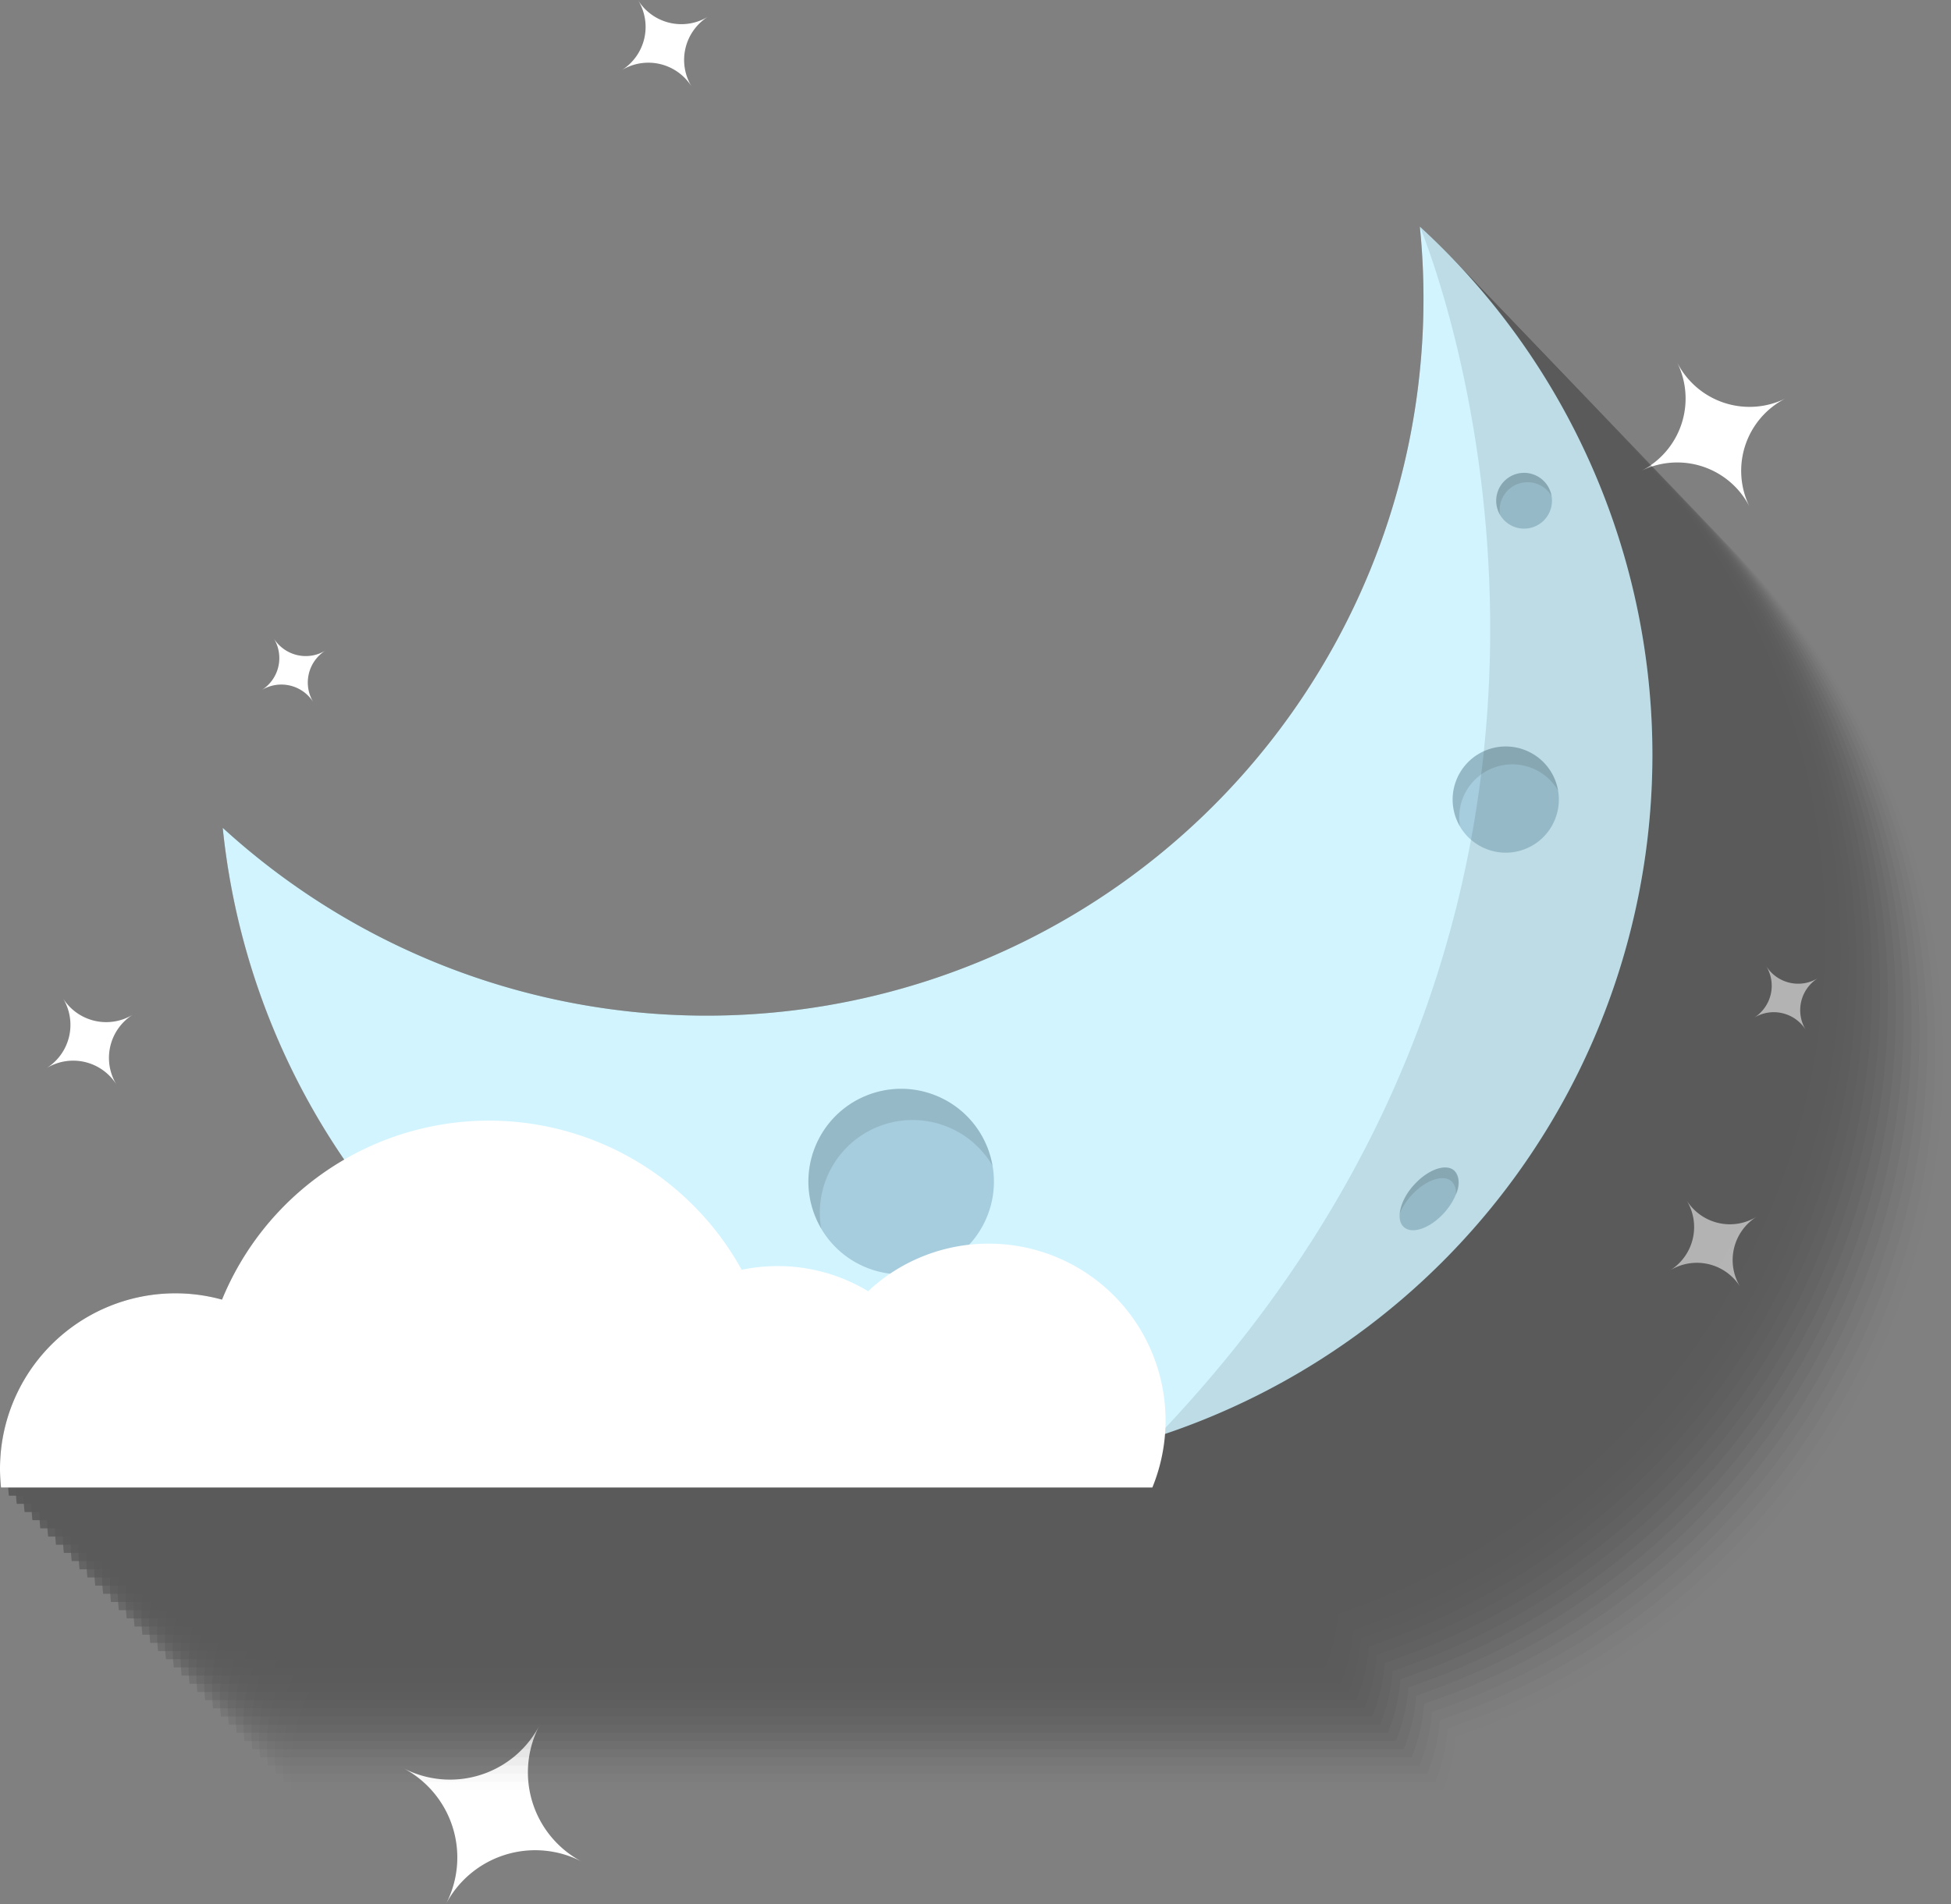 <svg xmlns="http://www.w3.org/2000/svg" viewBox="0 0 173.219 169.09"><rect x="0" y="0" width="173.219" height="169.09" fill="#808080" stroke="none"/><defs><style>.cls-1{fill:#fff;}.cls-2{opacity:0.3;}.cls-3{opacity:0;}.cls-4{opacity:0.026;}.cls-5{opacity:0.053;}.cls-6{opacity:0.079;}.cls-7{opacity:0.105;}.cls-8{opacity:0.132;}.cls-9{opacity:0.158;}.cls-10{opacity:0.184;}.cls-11{opacity:0.211;}.cls-12{opacity:0.237;}.cls-13{opacity:0.263;}.cls-14{opacity:0.289;}.cls-15{opacity:0.316;}.cls-16{opacity:0.342;}.cls-17{opacity:0.368;}.cls-18{opacity:0.395;}.cls-19{opacity:0.421;}.cls-20{opacity:0.447;}.cls-21{opacity:0.474;}.cls-22{opacity:0.5;}.cls-23{opacity:0.526;}.cls-24{opacity:0.553;}.cls-25{opacity:0.579;}.cls-26{opacity:0.605;}.cls-27{opacity:0.632;}.cls-28{opacity:0.658;}.cls-29{opacity:0.684;}.cls-30{opacity:0.711;}.cls-31{opacity:0.737;}.cls-32{opacity:0.763;}.cls-33{opacity:0.789;}.cls-34{opacity:0.816;}.cls-35{opacity:0.842;}.cls-36{opacity:0.868;}.cls-37{opacity:0.895;}.cls-38{opacity:0.921;}.cls-39{opacity:0.947;}.cls-40{opacity:0.974;}.cls-41{fill:#d1f4ff;}.cls-42{fill:#a6cddd;}.cls-43{opacity:0.1;}</style></defs><title>Asset 16</title><g id="Layer_2" data-name="Layer 2"><g id="Info"><g id="Star"><path class="cls-1" d="M158.566,35.36a7.208,7.208,0,0,1-9.678-3.208,7.209,7.209,0,0,1-3.208,9.678,7.209,7.209,0,0,1,9.677,3.208A7.209,7.209,0,0,1,158.566,35.36Z"/><path class="cls-1" d="M51.674,165.309a8.959,8.959,0,0,1-3.781-12.094,8.96,8.96,0,0,1-12.094,3.78,8.96,8.96,0,0,1,3.781,12.095A8.96,8.96,0,0,1,51.674,165.309Z"/><path class="cls-1" d="M62.886,1.465A4.538,4.538,0,0,1,56.638,0a4.537,4.537,0,0,1-1.465,6.248,4.538,4.538,0,0,1,6.248,1.465A4.537,4.537,0,0,1,62.886,1.465Z"/><path class="cls-1" d="M28.916,57.751a3.356,3.356,0,0,1-4.62-1.083,3.355,3.355,0,0,1-1.084,4.62,3.355,3.355,0,0,1,4.62,1.083A3.355,3.355,0,0,1,28.916,57.751Z"/><path class="cls-1" d="M161.418,86.843a3.356,3.356,0,0,1-4.62-1.084,3.357,3.357,0,0,1-1.083,4.621,3.355,3.355,0,0,1,4.62,1.083A3.355,3.355,0,0,1,161.418,86.843Z"/><path class="cls-1" d="M11.821,90.077a4.538,4.538,0,0,1-6.248-1.465,4.537,4.537,0,0,1-1.465,6.247,4.538,4.538,0,0,1,6.247,1.466A4.538,4.538,0,0,1,11.821,90.077Z"/><path class="cls-1" d="M155.98,108.027a4.538,4.538,0,0,1-6.248-1.466,4.539,4.539,0,0,1-1.465,6.248,4.537,4.537,0,0,1,6.247,1.465A4.537,4.537,0,0,1,155.98,108.027Z"/></g><g class="cls-2"><path class="cls-3" d="M158.407,135.429c.289-.346.577-.692.86-1.046.403-.504.794-1.019,1.183-1.538.272-.363.546-.724.812-1.094.382-.533.75-1.079,1.117-1.626.25-.373.505-.742.748-1.121.369-.576.72-1.167,1.072-1.758.219-.368.446-.73.659-1.104.374-.657.727-1.332,1.079-2.008.169-.324.349-.64.513-.968q.759-1.516,1.448-3.087A63.65,63.65,0,0,0,152.56,47.709,63.654,63.654,0,0,1,46.274,101.096a63.946,63.946,0,0,0,10.784,29.458,25.727,25.727,0,0,0-10.848,12.437A15.572,15.572,0,0,0,26.59,159.671H128.812a15.63,15.63,0,0,0,1.113-4.747c.629-.213,1.249-.45,1.871-.682.224-.083.45-.16.673-.246q1.347-.519,2.668-1.102c.092-.04.186-.076.279-.117a63.984,63.984,0,0,0,5.835-2.956c.025-.014.049-.03.073-.044q1.343-.772,2.648-1.61c.209-.134.412-.277.619-.414.681-.448,1.357-.902,2.021-1.377.273-.195.539-.4.808-.599.588-.434,1.172-.872,1.745-1.327.299-.237.591-.483.886-.726.531-.437,1.058-.879,1.576-1.334.308-.271.61-.549.914-.826.489-.448.973-.9,1.45-1.364q.463-.45.915-.912.683-.693,1.346-1.408.453-.488.896-.986Q157.789,136.174,158.407,135.429Z"/><path class="cls-4" d="M157.71,134.703c.289-.346.577-.692.86-1.046.403-.504.794-1.019,1.183-1.538.272-.363.546-.724.812-1.094.382-.533.75-1.079,1.117-1.626.25-.373.505-.742.748-1.121.369-.576.72-1.167,1.072-1.758.219-.368.446-.73.659-1.105.374-.657.727-1.332,1.079-2.008.169-.324.349-.64.513-.968q.759-1.516,1.448-3.087a63.65,63.65,0,0,0-15.337-72.371A63.654,63.654,0,0,1,45.577,100.37a63.946,63.946,0,0,0,10.784,29.458A25.727,25.727,0,0,0,45.513,142.264a15.572,15.572,0,0,0-19.621,16.682H128.115a15.63,15.63,0,0,0,1.113-4.747c.629-.213,1.249-.45,1.871-.682.224-.083.45-.16.673-.246q1.347-.519,2.668-1.102c.092-.04.187-.076.279-.117a63.983,63.983,0,0,0,5.835-2.956c.025-.014.049-.03.073-.044q1.343-.772,2.648-1.61c.209-.134.412-.278.619-.414.681-.448,1.357-.902,2.021-1.377.273-.195.539-.4.808-.599.588-.434,1.172-.872,1.745-1.327.299-.237.591-.483.887-.726.531-.437,1.058-.879,1.576-1.334.308-.271.611-.549.914-.826.489-.447.973-.9,1.449-1.364q.463-.45.915-.912.683-.693,1.346-1.408.453-.488.896-.986Q157.092,135.448,157.71,134.703Z"/><path class="cls-5" d="M157.013,133.977c.289-.346.577-.692.86-1.046.403-.504.794-1.019,1.183-1.538.272-.363.546-.724.812-1.094.382-.533.75-1.079,1.117-1.626.25-.373.505-.742.748-1.121.369-.576.72-1.167,1.072-1.758.219-.368.446-.73.659-1.105.374-.657.727-1.332,1.079-2.008.169-.324.349-.64.513-.968q.759-1.516,1.448-3.087a63.65,63.65,0,0,0-15.337-72.371A63.654,63.654,0,0,1,44.879,99.643,63.946,63.946,0,0,0,55.663,129.101a25.727,25.727,0,0,0-10.848,12.437,15.572,15.572,0,0,0-19.621,16.682H127.417a15.63,15.63,0,0,0,1.113-4.747c.629-.212,1.249-.45,1.871-.682.224-.083.45-.16.673-.246q1.347-.519,2.668-1.102c.092-.04.187-.076.279-.117a63.981,63.981,0,0,0,5.835-2.956c.025-.014.049-.03.074-.044q1.342-.771,2.648-1.609c.209-.134.412-.278.619-.414.681-.448,1.357-.902,2.021-1.377.273-.195.539-.4.808-.599.588-.434,1.172-.872,1.745-1.327.299-.237.592-.483.887-.726.531-.437,1.058-.879,1.576-1.334.308-.271.611-.549.914-.826.489-.447.973-.9,1.449-1.364q.463-.451.915-.912.683-.693,1.346-1.408.453-.488.896-.986Q156.395,134.722,157.013,133.977Z"/><path class="cls-6" d="M156.315,133.251c.289-.346.577-.693.86-1.046.403-.504.794-1.019,1.183-1.538.272-.363.546-.724.812-1.094.382-.533.75-1.079,1.117-1.626.25-.373.505-.742.748-1.122.369-.576.72-1.167,1.072-1.758.219-.368.446-.73.659-1.105.374-.657.727-1.332,1.079-2.008.169-.324.349-.64.513-.968q.759-1.516,1.448-3.087A63.65,63.65,0,0,0,150.468,45.53,63.654,63.654,0,0,1,44.182,98.917a63.946,63.946,0,0,0,10.784,29.458,25.727,25.727,0,0,0-10.848,12.437A15.572,15.572,0,0,0,24.498,157.493H126.72a15.63,15.63,0,0,0,1.113-4.747c.629-.212,1.249-.45,1.871-.682.224-.083.45-.16.673-.246q1.346-.519,2.668-1.102c.093-.041.187-.076.279-.117a63.979,63.979,0,0,0,5.835-2.956c.025-.014.049-.03.074-.045q1.342-.771,2.648-1.609c.209-.134.412-.278.619-.414.681-.448,1.357-.902,2.021-1.377.273-.195.539-.4.808-.599.587-.434,1.172-.872,1.745-1.327.299-.237.592-.483.887-.726.531-.437,1.058-.879,1.576-1.334.308-.271.611-.549.914-.826.489-.447.973-.9,1.449-1.364q.463-.451.915-.912.683-.693,1.346-1.408.453-.488.896-.986Q155.697,133.995,156.315,133.251Z"/><path class="cls-7" d="M155.618,132.525c.289-.346.577-.693.86-1.046.403-.504.794-1.019,1.183-1.537.272-.363.546-.724.812-1.094.382-.533.75-1.079,1.117-1.626.25-.373.505-.742.748-1.122.369-.576.72-1.167,1.072-1.758.219-.368.446-.73.659-1.105.374-.657.727-1.332,1.079-2.008.169-.324.349-.64.513-.968q.759-1.516,1.448-3.087A63.65,63.65,0,0,0,149.771,44.804,63.654,63.654,0,0,1,43.484,98.191a63.946,63.946,0,0,0,10.784,29.458,25.727,25.727,0,0,0-10.848,12.437A15.572,15.572,0,0,0,23.8,156.767H126.023a15.63,15.63,0,0,0,1.113-4.747c.629-.212,1.249-.45,1.871-.682.224-.083.45-.16.674-.246q1.346-.519,2.667-1.101c.093-.041.187-.077.28-.117a63.977,63.977,0,0,0,5.835-2.956c.025-.014.049-.03.074-.045q1.342-.771,2.647-1.609c.209-.134.412-.278.619-.414.681-.448,1.357-.902,2.021-1.377.273-.195.539-.4.808-.599.587-.434,1.172-.872,1.745-1.327.299-.237.592-.483.887-.726.531-.437,1.058-.878,1.576-1.334.308-.271.611-.549.914-.826.489-.447.973-.9,1.449-1.364q.463-.451.915-.912.683-.693,1.346-1.408.453-.488.896-.986Q155,133.269,155.618,132.525Z"/><path class="cls-8" d="M154.92,131.799c.289-.346.577-.693.86-1.046.403-.504.794-1.019,1.183-1.537.272-.363.546-.724.812-1.094.382-.533.75-1.079,1.117-1.626.25-.373.505-.742.748-1.122.369-.576.72-1.167,1.072-1.758.219-.368.446-.73.659-1.105.374-.657.727-1.332,1.079-2.008.169-.324.349-.64.513-.968q.759-1.516,1.448-3.087a63.65,63.65,0,0,0-15.337-72.371A63.654,63.654,0,0,1,42.787,97.465a63.946,63.946,0,0,0,10.784,29.458,25.726,25.726,0,0,0-10.848,12.437,15.572,15.572,0,0,0-19.621,16.682H125.325a15.63,15.63,0,0,0,1.113-4.747c.629-.212,1.249-.45,1.871-.681.224-.083.451-.16.674-.246q1.346-.519,2.667-1.101c.093-.041.187-.077.28-.118a63.975,63.975,0,0,0,5.834-2.956c.025-.014.049-.03.075-.045q1.342-.771,2.647-1.609c.209-.134.412-.278.62-.414.681-.448,1.357-.902,2.021-1.377.273-.195.539-.4.808-.599.587-.434,1.172-.872,1.745-1.327.299-.237.592-.483.887-.726.531-.437,1.058-.878,1.576-1.334.308-.271.611-.549.914-.826.489-.447.973-.9,1.449-1.364q.463-.451.915-.912.683-.693,1.346-1.408.453-.488.896-.987Q154.302,132.543,154.92,131.799Z"/><path class="cls-9" d="M154.223,131.073c.289-.346.577-.693.86-1.046.403-.504.794-1.019,1.183-1.537.272-.363.547-.724.812-1.095.382-.533.75-1.079,1.116-1.626.25-.373.505-.742.748-1.122.369-.576.72-1.167,1.072-1.758.219-.368.446-.73.659-1.105.374-.657.727-1.332,1.079-2.008.169-.324.349-.64.513-.968q.759-1.516,1.448-3.087a63.65,63.65,0,0,0-15.337-72.371A63.654,63.654,0,0,1,42.09,96.739,63.946,63.946,0,0,0,52.874,126.196,25.726,25.726,0,0,0,42.026,138.633a15.572,15.572,0,0,0-19.621,16.682H124.628a15.63,15.63,0,0,0,1.113-4.747c.629-.212,1.249-.45,1.87-.681.224-.084.451-.16.674-.246q1.346-.519,2.667-1.101c.093-.041.187-.077.28-.118a63.973,63.973,0,0,0,5.834-2.956c.025-.014.05-.031.075-.045q1.342-.771,2.647-1.609c.209-.134.412-.278.62-.414.681-.448,1.357-.902,2.021-1.377.273-.195.539-.4.808-.599.587-.434,1.172-.872,1.745-1.327.299-.237.592-.483.887-.726.531-.437,1.058-.878,1.575-1.334.308-.271.611-.549.914-.826.489-.447.973-.9,1.449-1.364q.463-.451.915-.912.683-.693,1.346-1.408.453-.488.897-.987Q153.605,131.817,154.223,131.073Z"/><path class="cls-10" d="M153.526,130.347c.289-.346.578-.693.86-1.046.403-.504.794-1.019,1.183-1.537.272-.363.547-.724.812-1.095.382-.533.75-1.079,1.116-1.625.25-.373.505-.742.748-1.122.369-.576.72-1.167,1.072-1.758.219-.368.446-.73.659-1.105.374-.657.727-1.332,1.079-2.008.169-.324.349-.64.513-.968q.759-1.516,1.448-3.087a63.65,63.65,0,0,0-15.337-72.371A63.654,63.654,0,0,1,41.392,96.013a63.946,63.946,0,0,0,10.784,29.458,25.726,25.726,0,0,0-10.848,12.437,15.572,15.572,0,0,0-19.621,16.682H123.93a15.63,15.63,0,0,0,1.113-4.747c.629-.212,1.249-.45,1.87-.681.224-.084.451-.16.674-.246q1.346-.519,2.667-1.101c.093-.041.188-.077.28-.118a63.972,63.972,0,0,0,5.834-2.956c.025-.015.05-.031.075-.045q1.342-.771,2.646-1.609c.209-.134.412-.278.62-.414.681-.448,1.357-.902,2.021-1.376.273-.195.539-.4.808-.599.587-.434,1.172-.872,1.745-1.327.299-.237.592-.483.887-.726.531-.437,1.058-.878,1.575-1.333.308-.271.611-.549.914-.826.489-.447.973-.9,1.449-1.364q.463-.451.915-.913.683-.693,1.346-1.408.453-.489.897-.987Q152.908,131.091,153.526,130.347Z"/><path class="cls-11" d="M152.828,129.62c.289-.346.578-.693.86-1.046.403-.504.794-1.019,1.183-1.537.272-.363.547-.724.812-1.095.382-.533.75-1.078,1.116-1.625.25-.373.505-.742.748-1.122.369-.576.72-1.167,1.072-1.758.219-.368.446-.73.659-1.105.374-.657.727-1.332,1.079-2.008.169-.324.349-.64.513-.968q.759-1.516,1.448-3.087A63.65,63.65,0,0,0,146.981,41.9,63.654,63.654,0,0,1,40.695,95.287a63.946,63.946,0,0,0,10.784,29.458,25.726,25.726,0,0,0-10.848,12.437A15.572,15.572,0,0,0,21.011,153.862H123.233a15.63,15.63,0,0,0,1.113-4.747c.629-.212,1.248-.45,1.87-.681.224-.084.451-.16.674-.246q1.346-.519,2.666-1.101c.093-.041.188-.077.281-.118a63.97,63.97,0,0,0,5.834-2.956c.025-.015.05-.031.075-.045q1.342-.771,2.646-1.608c.209-.134.412-.278.62-.415.68-.448,1.357-.902,2.021-1.376.273-.195.539-.4.808-.599.587-.434,1.172-.872,1.745-1.327.299-.237.592-.484.887-.726.531-.437,1.058-.878,1.575-1.333.308-.271.611-.549.914-.826.489-.447.973-.9,1.449-1.364q.463-.451.916-.913.683-.693,1.345-1.408.453-.489.897-.987Q152.21,130.365,152.828,129.62Z"/><path class="cls-12" d="M152.131,128.894c.289-.346.578-.693.86-1.046.403-.504.794-1.019,1.183-1.537.272-.363.547-.725.812-1.095.382-.533.75-1.078,1.116-1.625.25-.373.505-.742.748-1.122.369-.576.72-1.167,1.072-1.757.219-.368.446-.73.659-1.105.374-.657.727-1.332,1.079-2.008.169-.324.349-.64.513-.968q.759-1.516,1.448-3.087a63.65,63.65,0,0,0-15.337-72.371A63.654,63.654,0,0,1,39.998,94.561a63.946,63.946,0,0,0,10.784,29.458,25.726,25.726,0,0,0-10.848,12.437,15.572,15.572,0,0,0-19.621,16.682H122.536a15.63,15.63,0,0,0,1.113-4.747c.629-.212,1.248-.45,1.87-.681.224-.084.451-.16.674-.246q1.346-.519,2.666-1.101c.093-.041.188-.077.281-.118a63.968,63.968,0,0,0,5.834-2.956c.026-.015.05-.031.076-.046q1.341-.771,2.646-1.608c.209-.134.412-.278.62-.415.68-.448,1.357-.902,2.02-1.376.273-.195.539-.4.809-.599.587-.434,1.172-.872,1.745-1.327.299-.237.592-.484.887-.726.531-.437,1.058-.878,1.575-1.333.308-.271.611-.549.914-.826.489-.447.973-.9,1.449-1.364q.463-.451.916-.913.683-.693,1.345-1.408.453-.489.897-.987Q151.513,129.639,152.131,128.894Z"/><path class="cls-13" d="M151.433,128.168c.289-.346.578-.693.86-1.046.403-.504.794-1.019,1.183-1.537.272-.363.547-.725.812-1.095.382-.533.75-1.078,1.116-1.625.25-.373.505-.742.748-1.122.369-.576.72-1.167,1.072-1.757.219-.368.446-.73.659-1.105.374-.657.727-1.332,1.079-2.008.169-.324.349-.64.513-.968q.759-1.516,1.448-3.087a63.65,63.65,0,0,0-15.337-72.371A63.654,63.654,0,0,1,39.3,93.834,63.946,63.946,0,0,0,50.084,123.292,25.726,25.726,0,0,0,39.237,135.728,15.572,15.572,0,0,0,19.616,152.41H121.838a15.63,15.63,0,0,0,1.113-4.747c.629-.212,1.248-.449,1.87-.681.224-.084.451-.16.675-.246q1.346-.519,2.666-1.101c.093-.041.188-.077.281-.118a63.966,63.966,0,0,0,5.834-2.956c.026-.015.05-.031.076-.046q1.341-.771,2.646-1.608c.209-.134.412-.278.62-.415.68-.448,1.357-.902,2.02-1.376.273-.195.539-.4.809-.599.587-.434,1.172-.872,1.745-1.327.299-.237.592-.484.887-.727.531-.437,1.058-.878,1.575-1.333.308-.271.611-.549.914-.826.489-.447.973-.9,1.449-1.364q.463-.451.916-.913.683-.693,1.345-1.408.453-.489.897-.987Q150.816,128.913,151.433,128.168Z"/><path class="cls-14" d="M150.736,127.442c.289-.346.578-.693.86-1.046.403-.504.794-1.019,1.183-1.537.272-.363.547-.725.812-1.095.382-.533.749-1.078,1.116-1.625.25-.373.505-.742.748-1.122.369-.576.72-1.167,1.072-1.757.219-.368.446-.73.659-1.105.374-.658.727-1.332,1.079-2.008.169-.324.349-.64.513-.968q.759-1.516,1.448-3.087A63.65,63.65,0,0,0,144.889,39.721,63.654,63.654,0,0,1,38.603,93.108a63.946,63.946,0,0,0,10.784,29.458,25.726,25.726,0,0,0-10.848,12.437A15.572,15.572,0,0,0,18.919,151.684H121.141a15.631,15.631,0,0,0,1.113-4.747c.629-.212,1.248-.449,1.87-.681.224-.084.451-.16.675-.246q1.345-.519,2.666-1.101c.093-.041.188-.077.281-.118a63.964,63.964,0,0,0,5.834-2.955c.026-.015.05-.031.076-.046q1.341-.771,2.645-1.608c.209-.134.413-.278.62-.415.68-.448,1.356-.902,2.02-1.376.273-.195.539-.4.809-.599.587-.434,1.172-.872,1.745-1.327.299-.237.592-.484.887-.727.531-.437,1.058-.878,1.575-1.333.308-.271.611-.549.914-.826.489-.447.973-.9,1.449-1.363q.463-.451.916-.913.683-.693,1.345-1.408.453-.489.897-.987Q150.118,128.186,150.736,127.442Z"/><path class="cls-15" d="M150.039,126.716c.289-.346.578-.693.86-1.046.403-.504.794-1.019,1.182-1.537.272-.363.547-.725.812-1.095.382-.533.749-1.078,1.116-1.625.25-.373.505-.742.748-1.122.369-.576.72-1.167,1.072-1.757.219-.368.446-.73.659-1.105.374-.658.727-1.332,1.079-2.008.169-.324.349-.64.513-.968q.759-1.516,1.448-3.087A63.65,63.65,0,0,0,144.192,38.995,63.654,63.654,0,0,1,37.905,92.382a63.946,63.946,0,0,0,10.784,29.458A25.726,25.726,0,0,0,37.842,134.276a15.572,15.572,0,0,0-19.621,16.682H120.444a15.631,15.631,0,0,0,1.113-4.747c.629-.212,1.248-.449,1.87-.681.224-.084.451-.16.675-.246q1.345-.519,2.665-1.101c.093-.041.188-.077.282-.118a63.963,63.963,0,0,0,5.834-2.955c.026-.015.051-.031.076-.046q1.341-.771,2.645-1.608c.209-.134.413-.278.621-.415.68-.448,1.356-.902,2.02-1.376.273-.195.539-.4.809-.599.587-.434,1.172-.872,1.745-1.326.299-.237.592-.484.887-.727.531-.437,1.058-.878,1.575-1.333.308-.271.611-.549.915-.826.489-.447.973-.9,1.449-1.363q.463-.451.916-.913.683-.693,1.345-1.408.453-.489.897-.987Q149.421,127.46,150.039,126.716Z"/><path class="cls-16" d="M149.341,125.99c.289-.346.578-.693.86-1.046.403-.504.794-1.019,1.182-1.537.273-.363.547-.725.812-1.095.382-.533.749-1.078,1.116-1.625.25-.373.505-.742.748-1.122.369-.576.72-1.167,1.072-1.757.219-.368.446-.73.659-1.105.374-.658.727-1.332,1.079-2.008.169-.324.349-.64.513-.968q.759-1.516,1.448-3.087a63.65,63.65,0,0,0-15.337-72.371A63.654,63.654,0,0,1,37.208,91.656a63.946,63.946,0,0,0,10.784,29.458,25.726,25.726,0,0,0-10.848,12.437A15.572,15.572,0,0,0,17.524,150.232H119.746a15.631,15.631,0,0,0,1.113-4.747c.628-.212,1.248-.449,1.869-.681.225-.084.452-.16.675-.247q1.345-.519,2.665-1.101c.093-.041.189-.077.282-.118a63.961,63.961,0,0,0,5.834-2.955c.026-.015.051-.031.077-.046q1.341-.771,2.645-1.608c.209-.134.413-.278.621-.415.68-.448,1.356-.902,2.02-1.376.273-.195.539-.4.809-.599.587-.434,1.172-.872,1.745-1.326.299-.237.592-.484.888-.727.531-.437,1.058-.878,1.575-1.333.308-.271.611-.549.915-.827.489-.447.973-.9,1.449-1.363q.463-.451.916-.913.682-.693,1.345-1.407.453-.489.897-.987Q148.724,126.734,149.341,125.99Z"/><path class="cls-17" d="M148.644,125.264c.289-.346.578-.693.86-1.046.403-.504.794-1.019,1.182-1.537.273-.363.547-.725.812-1.095.382-.533.749-1.078,1.116-1.625.25-.373.505-.742.748-1.122.369-.576.72-1.167,1.072-1.757.219-.368.446-.73.659-1.105.374-.658.727-1.332,1.079-2.008.169-.324.349-.64.513-.968q.759-1.516,1.448-3.087a63.65,63.65,0,0,0-15.337-72.371A63.654,63.654,0,0,1,36.511,90.93,63.946,63.946,0,0,0,47.295,120.387,25.726,25.726,0,0,0,36.447,132.824a15.572,15.572,0,0,0-19.621,16.682H119.049a15.631,15.631,0,0,0,1.113-4.747c.628-.212,1.248-.449,1.869-.681.225-.084.452-.16.675-.247q1.345-.519,2.665-1.1c.093-.041.189-.077.282-.118a63.959,63.959,0,0,0,5.834-2.955c.026-.015.051-.031.077-.046q1.341-.771,2.645-1.607c.209-.134.413-.278.621-.415.68-.448,1.356-.902,2.02-1.376.273-.195.539-.4.809-.599.587-.434,1.171-.872,1.745-1.326.299-.237.592-.484.888-.727.531-.437,1.058-.878,1.575-1.333.308-.271.611-.549.915-.827.489-.447.973-.9,1.449-1.363q.463-.451.916-.913.682-.693,1.345-1.407.453-.489.897-.987Q148.026,126.008,148.644,125.264Z"/><path class="cls-18" d="M147.946,124.538c.289-.346.578-.693.86-1.047.403-.504.794-1.019,1.182-1.537.273-.363.547-.725.812-1.095.382-.533.749-1.078,1.116-1.625.25-.373.505-.742.748-1.122.369-.576.72-1.166,1.072-1.757.219-.368.446-.73.659-1.105.374-.658.727-1.332,1.079-2.008.169-.324.349-.64.513-.968q.759-1.516,1.448-3.087a63.65,63.65,0,0,0-15.337-72.371A63.654,63.654,0,0,1,35.813,90.204a63.946,63.946,0,0,0,10.784,29.458,25.726,25.726,0,0,0-10.848,12.437,15.572,15.572,0,0,0-19.621,16.682H118.351a15.631,15.631,0,0,0,1.113-4.747c.628-.212,1.248-.449,1.869-.681.225-.084.452-.16.675-.247q1.345-.519,2.664-1.1c.094-.041.189-.077.282-.119a63.957,63.957,0,0,0,5.834-2.955c.026-.015.051-.032.077-.046q1.341-.771,2.644-1.607c.209-.134.413-.278.621-.415.68-.448,1.356-.902,2.02-1.376.273-.195.539-.4.809-.599.587-.434,1.171-.872,1.745-1.326.299-.238.592-.484.888-.727.531-.437,1.057-.878,1.575-1.333.308-.271.611-.549.915-.827.489-.447.973-.9,1.448-1.363q.463-.451.916-.913.682-.693,1.345-1.407.453-.489.897-.987Q147.329,125.282,147.946,124.538Z"/><path class="cls-19" d="M147.249,123.812c.289-.346.578-.693.86-1.047.403-.504.794-1.019,1.182-1.537.273-.363.547-.725.812-1.095.382-.533.749-1.078,1.116-1.625.25-.373.505-.742.748-1.122.369-.576.72-1.166,1.072-1.757.219-.369.446-.73.659-1.105.374-.658.727-1.332,1.079-2.008.169-.324.349-.64.513-.968q.759-1.516,1.448-3.087A63.65,63.65,0,0,0,141.402,36.09,63.654,63.654,0,0,1,35.116,89.478a63.946,63.946,0,0,0,10.784,29.458A25.726,25.726,0,0,0,35.053,131.372a15.572,15.572,0,0,0-19.621,16.682H117.654a15.631,15.631,0,0,0,1.113-4.747c.628-.212,1.248-.449,1.869-.681.225-.084.452-.16.676-.247q1.345-.519,2.664-1.1c.094-.041.189-.077.283-.119a63.955,63.955,0,0,0,5.834-2.955c.026-.015.051-.032.077-.047q1.34-.77,2.644-1.607c.21-.134.413-.278.621-.415.68-.448,1.356-.902,2.02-1.376.273-.195.539-.4.809-.599.587-.434,1.171-.872,1.745-1.326.299-.238.592-.484.888-.727.531-.437,1.057-.878,1.575-1.333.308-.271.611-.549.915-.827.489-.447.973-.9,1.448-1.363q.463-.451.916-.913.682-.693,1.345-1.407.453-.489.897-.987Q146.631,124.556,147.249,123.812Z"/><path class="cls-20" d="M146.552,123.086c.289-.346.578-.693.86-1.047.403-.504.794-1.019,1.182-1.537.273-.363.547-.725.812-1.095.382-.533.749-1.078,1.116-1.625.25-.373.505-.742.748-1.123.369-.576.72-1.166,1.072-1.757.219-.369.446-.73.659-1.105.374-.658.727-1.332,1.079-2.008.169-.324.349-.64.513-.968q.759-1.516,1.448-3.086a63.65,63.65,0,0,0-15.337-72.371A63.654,63.654,0,0,1,34.419,88.752a63.946,63.946,0,0,0,10.784,29.458,25.726,25.726,0,0,0-10.848,12.437,15.572,15.572,0,0,0-19.621,16.682H116.957a15.631,15.631,0,0,0,1.113-4.747c.628-.212,1.248-.449,1.869-.681.225-.084.452-.16.676-.247q1.345-.519,2.664-1.1c.094-.041.189-.077.283-.119a63.953,63.953,0,0,0,5.834-2.955c.026-.015.052-.032.078-.047q1.34-.77,2.644-1.607c.21-.134.413-.278.621-.415.68-.447,1.356-.902,2.02-1.376.273-.195.539-.4.809-.599.587-.434,1.171-.872,1.745-1.326.299-.238.592-.484.888-.727.531-.437,1.057-.878,1.575-1.333.308-.271.611-.549.915-.827.489-.447.973-.9,1.448-1.363q.463-.451.916-.913.682-.692,1.345-1.407.453-.489.897-.987Q145.934,123.83,146.552,123.086Z"/><path class="cls-21" d="M145.854,122.36c.289-.346.578-.693.86-1.047.403-.504.794-1.018,1.182-1.537.273-.364.547-.725.812-1.095.382-.533.749-1.078,1.116-1.625.25-.373.505-.743.749-1.123.369-.576.72-1.166,1.071-1.757.219-.369.446-.73.659-1.105.374-.658.727-1.332,1.079-2.008.169-.324.349-.64.513-.968q.759-1.516,1.448-3.086a63.65,63.65,0,0,0-15.337-72.371A63.654,63.654,0,0,1,33.721,88.025,63.946,63.946,0,0,0,44.506,117.483,25.726,25.726,0,0,0,33.658,129.919a15.572,15.572,0,0,0-19.621,16.682H116.259a15.631,15.631,0,0,0,1.113-4.747c.628-.212,1.248-.449,1.869-.681.225-.084.452-.16.676-.247q1.345-.519,2.664-1.1c.094-.041.189-.077.283-.119a63.952,63.952,0,0,0,5.834-2.955c.026-.015.052-.032.078-.047q1.34-.77,2.644-1.607c.21-.134.413-.279.621-.415.68-.447,1.356-.902,2.02-1.376.273-.195.539-.4.809-.599.587-.434,1.171-.872,1.744-1.326.3-.238.592-.484.888-.727.53-.437,1.057-.878,1.574-1.333.309-.271.611-.549.915-.827.489-.447.972-.9,1.448-1.363q.463-.451.916-.913.682-.692,1.345-1.407.453-.489.897-.987Q145.237,123.104,145.854,122.36Z"/><path class="cls-22" d="M145.157,121.633c.289-.346.578-.693.86-1.047.403-.504.794-1.018,1.182-1.536.273-.364.547-.725.812-1.095.382-.533.749-1.078,1.116-1.625.25-.373.505-.743.749-1.123.368-.576.72-1.166,1.071-1.757.219-.369.446-.73.659-1.105.374-.658.727-1.332,1.079-2.008.169-.324.349-.64.513-.968q.759-1.516,1.448-3.086A63.65,63.65,0,0,0,139.31,33.912,63.654,63.654,0,0,1,33.024,87.299a63.946,63.946,0,0,0,10.784,29.458,25.726,25.726,0,0,0-10.848,12.437A15.572,15.572,0,0,0,13.34,145.875H115.562a15.631,15.631,0,0,0,1.113-4.747c.628-.212,1.247-.449,1.869-.681.225-.084.452-.161.676-.247q1.345-.519,2.663-1.1c.094-.041.19-.077.283-.119a63.95,63.95,0,0,0,5.834-2.955c.026-.015.052-.032.078-.047q1.34-.77,2.643-1.607c.21-.134.413-.279.621-.415.68-.447,1.356-.902,2.019-1.376.273-.195.539-.4.809-.599.587-.434,1.171-.872,1.744-1.326.3-.238.592-.484.888-.727.53-.437,1.057-.878,1.574-1.333.309-.271.611-.549.915-.827.489-.447.972-.9,1.448-1.363.309-.301.613-.606.916-.913q.682-.692,1.345-1.407.453-.489.897-.987Q144.539,122.377,145.157,121.633Z"/><path class="cls-23" d="M144.459,120.907c.289-.347.578-.693.86-1.047.402-.504.794-1.018,1.182-1.536.273-.364.547-.725.812-1.095.382-.533.749-1.078,1.116-1.625.251-.373.505-.743.749-1.123.368-.576.72-1.166,1.071-1.757.219-.369.446-.73.659-1.105.374-.658.727-1.332,1.079-2.008.169-.324.349-.64.513-.968q.759-1.516,1.448-3.086A63.65,63.65,0,0,0,138.613,33.186,63.654,63.654,0,0,1,32.327,86.573a63.946,63.946,0,0,0,10.784,29.458A25.726,25.726,0,0,0,32.263,128.467a15.572,15.572,0,0,0-19.621,16.682H114.865a15.631,15.631,0,0,0,1.113-4.747c.628-.212,1.247-.449,1.868-.681.225-.084.452-.161.676-.247q1.344-.519,2.663-1.1c.094-.041.19-.078.284-.119a63.948,63.948,0,0,0,5.834-2.955c.027-.015.052-.032.079-.047q1.34-.77,2.643-1.606c.21-.134.413-.279.622-.416.68-.447,1.356-.902,2.019-1.376.273-.195.539-.4.809-.599.587-.434,1.171-.872,1.744-1.326.3-.238.593-.484.888-.727.53-.437,1.057-.878,1.574-1.332.309-.271.611-.549.915-.827.489-.447.972-.899,1.448-1.363.309-.301.613-.606.916-.913q.682-.692,1.345-1.407.453-.489.897-.987Q143.842,121.651,144.459,120.907Z"/><path class="cls-24" d="M143.762,120.181c.289-.347.578-.693.861-1.047.402-.504.794-1.018,1.182-1.536.273-.364.547-.725.813-1.095.382-.532.749-1.078,1.116-1.624.251-.374.505-.743.749-1.123.368-.576.72-1.166,1.071-1.757.219-.369.446-.73.659-1.105.374-.658.727-1.332,1.079-2.008.169-.324.349-.64.513-.968q.759-1.516,1.448-3.086a63.65,63.65,0,0,0-15.337-72.371A63.654,63.654,0,0,1,31.629,85.847a63.946,63.946,0,0,0,10.784,29.458,25.726,25.726,0,0,0-10.848,12.437,15.572,15.572,0,0,0-19.621,16.682H114.167a15.631,15.631,0,0,0,1.113-4.747c.628-.212,1.247-.449,1.868-.681.225-.084.453-.161.677-.247q1.344-.518,2.663-1.1c.094-.041.19-.078.284-.119a63.946,63.946,0,0,0,5.834-2.955c.027-.015.052-.032.079-.047q1.34-.77,2.643-1.606c.21-.134.413-.279.622-.416.68-.447,1.356-.901,2.019-1.375.273-.195.539-.4.809-.599.587-.434,1.171-.872,1.744-1.326.3-.238.593-.484.888-.727.53-.437,1.057-.878,1.574-1.332.309-.271.611-.549.915-.827.489-.447.972-.899,1.448-1.363.309-.301.613-.606.916-.913q.682-.692,1.345-1.407.453-.489.897-.987Q143.145,120.925,143.762,120.181Z"/><path class="cls-25" d="M143.065,119.455c.289-.347.578-.693.861-1.047.402-.504.794-1.018,1.182-1.536.273-.364.547-.725.813-1.096.382-.532.749-1.078,1.116-1.624.251-.374.505-.743.749-1.123.368-.576.72-1.166,1.071-1.757.219-.369.446-.731.659-1.105.374-.658.727-1.332,1.079-2.008.169-.324.349-.64.513-.968q.759-1.516,1.448-3.086A63.65,63.65,0,0,0,137.218,31.734,63.654,63.654,0,0,1,30.932,85.121a63.946,63.946,0,0,0,10.784,29.458A25.726,25.726,0,0,0,30.868,127.015a15.572,15.572,0,0,0-19.621,16.682H113.47a15.631,15.631,0,0,0,1.113-4.748c.628-.212,1.247-.449,1.868-.681.225-.084.453-.161.677-.247q1.344-.518,2.663-1.1c.094-.041.19-.078.284-.119a63.944,63.944,0,0,0,5.834-2.955c.027-.015.052-.032.079-.048q1.34-.77,2.642-1.606c.21-.134.414-.279.622-.416.68-.447,1.356-.901,2.019-1.375.273-.195.539-.4.809-.599.587-.434,1.171-.872,1.744-1.326.3-.238.593-.484.888-.727.53-.437,1.057-.878,1.574-1.332.309-.271.612-.549.915-.827.489-.447.972-.899,1.448-1.363.309-.301.613-.606.916-.914q.682-.692,1.345-1.407.453-.489.897-.988Q142.447,120.199,143.065,119.455Z"/><path class="cls-26" d="M142.367,118.729c.289-.347.578-.693.861-1.047.402-.504.794-1.018,1.182-1.536.273-.364.547-.725.813-1.096.382-.532.749-1.078,1.116-1.624.251-.374.505-.743.749-1.123.368-.576.72-1.166,1.071-1.757.219-.369.446-.731.659-1.105.374-.658.727-1.332,1.079-2.008.169-.324.349-.64.513-.968q.759-1.516,1.448-3.086a63.65,63.65,0,0,0-15.337-72.371A63.654,63.654,0,0,1,30.234,84.395a63.946,63.946,0,0,0,10.784,29.458,25.726,25.726,0,0,0-10.848,12.437,15.572,15.572,0,0,0-19.621,16.682H112.773a15.631,15.631,0,0,0,1.113-4.748c.628-.212,1.247-.449,1.868-.681.225-.084.453-.161.677-.247q1.344-.518,2.662-1.1c.094-.041.19-.078.284-.119a63.943,63.943,0,0,0,5.833-2.955c.027-.015.053-.032.079-.048q1.339-.77,2.642-1.606c.21-.134.414-.279.622-.416.68-.447,1.356-.901,2.019-1.375.273-.195.539-.4.809-.599.587-.434,1.171-.872,1.744-1.326.3-.238.593-.484.888-.727.53-.437,1.057-.877,1.574-1.332.309-.271.612-.55.915-.827.489-.447.972-.899,1.448-1.363.309-.301.613-.606.916-.914q.682-.692,1.345-1.407.453-.489.897-.988Q141.75,119.473,142.367,118.729Z"/><path class="cls-27" d="M141.67,118.003c.289-.347.578-.693.861-1.047.402-.504.794-1.018,1.182-1.536.273-.364.547-.725.813-1.096.382-.532.749-1.078,1.116-1.624.251-.374.505-.743.749-1.123.368-.576.72-1.166,1.071-1.757.219-.369.446-.731.659-1.105.374-.658.727-1.332,1.079-2.008.169-.324.349-.64.513-.968q.759-1.516,1.448-3.086a63.65,63.65,0,0,0-15.337-72.371A63.654,63.654,0,0,1,29.537,83.669a63.946,63.946,0,0,0,10.784,29.458,25.726,25.726,0,0,0-10.848,12.437A15.572,15.572,0,0,0,9.853,142.244H112.075a15.631,15.631,0,0,0,1.113-4.748c.628-.212,1.247-.449,1.868-.68.225-.084.453-.161.677-.247q1.344-.518,2.662-1.099c.094-.041.19-.078.284-.12a63.941,63.941,0,0,0,5.833-2.955c.027-.015.053-.032.08-.048q1.339-.77,2.642-1.606c.21-.134.414-.279.622-.416.68-.447,1.355-.901,2.019-1.375.273-.195.539-.4.809-.599.587-.434,1.171-.872,1.744-1.326.3-.238.593-.484.888-.728.53-.437,1.057-.877,1.574-1.332.309-.271.612-.55.915-.827.489-.447.972-.899,1.448-1.363.309-.301.613-.606.916-.914q.682-.692,1.344-1.407.453-.489.898-.988Q141.052,118.747,141.67,118.003Z"/><path class="cls-28" d="M140.972,117.277c.289-.347.578-.693.861-1.047.402-.504.793-1.018,1.182-1.536.273-.364.547-.725.813-1.096.381-.532.749-1.078,1.115-1.624.251-.374.505-.743.749-1.123.368-.576.72-1.166,1.071-1.757.219-.369.446-.731.659-1.105.374-.658.727-1.332,1.079-2.008.169-.324.349-.64.513-.968q.759-1.516,1.448-3.086a63.65,63.65,0,0,0-15.337-72.371A63.654,63.654,0,0,1,28.84,82.943,63.946,63.946,0,0,0,39.624,112.4a25.726,25.726,0,0,0-10.848,12.437A15.572,15.572,0,0,0,9.156,141.518H111.378a15.631,15.631,0,0,0,1.113-4.748c.628-.212,1.247-.449,1.868-.68.225-.084.453-.161.677-.247q1.344-.518,2.662-1.099c.094-.041.191-.078.285-.12a63.939,63.939,0,0,0,5.833-2.955c.027-.015.053-.033.08-.048q1.339-.77,2.642-1.606c.21-.135.414-.279.622-.416.68-.447,1.355-.901,2.019-1.375.273-.195.539-.4.809-.599.587-.434,1.171-.872,1.744-1.326.3-.238.593-.484.889-.728.53-.437,1.057-.877,1.574-1.332.309-.271.612-.55.915-.827.489-.447.972-.899,1.448-1.362.309-.301.613-.606.917-.914q.682-.692,1.344-1.407.453-.489.898-.988Q140.355,118.021,140.972,117.277Z"/><path class="cls-29" d="M140.275,116.551c.289-.347.578-.693.861-1.047.402-.504.793-1.018,1.182-1.536.273-.364.547-.725.813-1.096.381-.532.749-1.078,1.115-1.624.251-.374.505-.743.749-1.123.368-.576.72-1.166,1.071-1.757.219-.369.446-.731.659-1.105.374-.658.727-1.332,1.079-2.008.169-.324.349-.64.513-.968q.759-1.516,1.448-3.086a63.65,63.65,0,0,0-15.337-72.371A63.654,63.654,0,0,1,28.142,82.216,63.946,63.946,0,0,0,38.927,111.674a25.726,25.726,0,0,0-10.848,12.437A15.572,15.572,0,0,0,8.458,140.792H110.68a15.631,15.631,0,0,0,1.113-4.748c.628-.212,1.247-.449,1.868-.68.225-.084.453-.161.677-.247q1.344-.518,2.662-1.099c.094-.041.191-.078.285-.12a63.937,63.937,0,0,0,5.833-2.955c.027-.015.053-.033.08-.048q1.339-.77,2.641-1.605c.21-.135.414-.279.622-.416.68-.447,1.355-.901,2.019-1.375.273-.195.539-.4.809-.599.587-.434,1.171-.871,1.744-1.326.3-.238.593-.484.889-.728.53-.436,1.057-.877,1.574-1.332.309-.271.612-.55.916-.827.489-.447.972-.899,1.448-1.362.309-.301.613-.606.917-.914q.682-.692,1.344-1.407.453-.489.898-.988Q139.658,117.295,140.275,116.551Z"/><path class="cls-30" d="M139.578,115.825c.289-.347.578-.693.861-1.047.402-.504.793-1.018,1.182-1.536.273-.364.547-.725.813-1.096.381-.532.749-1.077,1.115-1.624.251-.374.506-.743.749-1.123.368-.576.72-1.166,1.071-1.757.219-.369.446-.731.659-1.105.374-.658.727-1.332,1.079-2.008.169-.324.349-.64.513-.968q.759-1.516,1.448-3.086a63.65,63.65,0,0,0-15.337-72.371A63.654,63.654,0,0,1,27.445,81.49a63.946,63.946,0,0,0,10.784,29.458,25.726,25.726,0,0,0-10.848,12.437A15.572,15.572,0,0,0,7.761,140.066H109.983a15.631,15.631,0,0,0,1.113-4.748c.628-.212,1.247-.449,1.867-.68.225-.084.453-.161.678-.247q1.344-.518,2.661-1.099c.095-.041.191-.078.285-.12a63.935,63.935,0,0,0,5.833-2.955c.027-.016.053-.033.08-.048q1.339-.77,2.641-1.605c.21-.135.414-.279.622-.416.68-.447,1.355-.901,2.019-1.375.273-.195.539-.4.809-.599.587-.434,1.171-.871,1.744-1.326.3-.238.593-.484.889-.728.53-.436,1.057-.877,1.574-1.332.309-.271.612-.55.916-.828.488-.447.972-.899,1.448-1.362.309-.301.613-.606.917-.914q.682-.692,1.344-1.407.453-.489.898-.988Q138.96,116.568,139.578,115.825Z"/><path class="cls-31" d="M138.88,115.099c.289-.347.578-.693.861-1.047.402-.504.793-1.018,1.182-1.536.273-.364.547-.725.813-1.096.381-.532.749-1.077,1.115-1.624.251-.374.506-.743.749-1.123.368-.576.72-1.166,1.071-1.757.22-.369.446-.731.659-1.105.374-.658.727-1.332,1.079-2.008.169-.324.349-.64.513-.968q.759-1.516,1.448-3.086A63.65,63.65,0,0,0,133.034,27.377,63.654,63.654,0,0,1,26.748,80.764a63.946,63.946,0,0,0,10.784,29.458,25.726,25.726,0,0,0-10.848,12.437A15.572,15.572,0,0,0,7.063,139.34H109.286a15.631,15.631,0,0,0,1.113-4.748c.628-.212,1.247-.449,1.867-.68.225-.084.453-.161.678-.248q1.343-.518,2.661-1.099c.095-.041.191-.078.285-.12a63.933,63.933,0,0,0,5.833-2.955c.027-.016.054-.033.081-.049q1.339-.77,2.641-1.605c.21-.135.414-.279.623-.416.68-.447,1.355-.901,2.018-1.375.273-.195.539-.4.809-.599.587-.434,1.171-.871,1.744-1.326.3-.238.593-.484.889-.728.53-.436,1.057-.877,1.574-1.332.309-.271.612-.55.916-.828.488-.447.972-.899,1.448-1.362.309-.301.613-.606.917-.914q.682-.692,1.344-1.407.453-.489.898-.988Q138.263,115.842,138.88,115.099Z"/><path class="cls-32" d="M138.183,114.373c.289-.347.578-.694.861-1.047.402-.503.793-1.018,1.182-1.536.273-.364.547-.725.813-1.096.381-.532.749-1.077,1.115-1.624.251-.374.506-.743.749-1.123.368-.576.72-1.166,1.071-1.757.22-.369.446-.731.659-1.105.374-.658.727-1.332,1.079-2.008.169-.324.349-.64.513-.968q.759-1.516,1.448-3.086a63.65,63.65,0,0,0-15.337-72.371A63.654,63.654,0,0,1,26.05,80.038a63.946,63.946,0,0,0,10.784,29.458,25.726,25.726,0,0,0-10.848,12.437A15.572,15.572,0,0,0,6.366,138.614H108.588a15.631,15.631,0,0,0,1.113-4.748c.628-.212,1.246-.449,1.867-.68.225-.084.453-.161.678-.248q1.343-.518,2.661-1.099c.095-.041.191-.078.286-.12a63.932,63.932,0,0,0,5.833-2.955c.027-.016.054-.033.081-.049q1.339-.77,2.641-1.605c.21-.135.414-.279.623-.416.68-.447,1.355-.901,2.018-1.375.273-.195.539-.4.809-.599.587-.434,1.171-.871,1.744-1.326.3-.238.593-.484.889-.728.53-.436,1.057-.877,1.573-1.332.309-.272.612-.55.916-.828.488-.447.972-.899,1.447-1.362.309-.301.614-.606.917-.914q.682-.692,1.344-1.406.453-.489.898-.988Q137.566,115.116,138.183,114.373Z"/><path class="cls-33" d="M137.485,113.646c.289-.347.578-.694.861-1.047.402-.503.793-1.018,1.182-1.536.273-.364.547-.725.813-1.096.381-.532.749-1.077,1.115-1.624.251-.374.506-.743.749-1.123.368-.576.72-1.166,1.071-1.757.22-.369.446-.731.659-1.105.374-.658.727-1.332,1.079-2.008.169-.324.349-.64.513-.968q.759-1.516,1.448-3.086A63.65,63.65,0,0,0,131.639,25.925,63.654,63.654,0,0,1,25.353,79.312a63.946,63.946,0,0,0,10.784,29.458A25.726,25.726,0,0,0,25.289,121.206,15.572,15.572,0,0,0,5.669,137.888H107.891a15.631,15.631,0,0,0,1.113-4.748c.628-.212,1.246-.449,1.867-.68.226-.084.454-.161.678-.248q1.343-.518,2.661-1.099c.095-.041.191-.078.286-.12a63.93,63.93,0,0,0,5.833-2.955c.027-.016.054-.033.081-.049q1.339-.769,2.64-1.605c.21-.135.414-.279.623-.416.68-.447,1.355-.901,2.018-1.375.273-.195.539-.4.809-.599.587-.434,1.171-.871,1.744-1.326.3-.238.593-.484.889-.728.53-.436,1.057-.877,1.573-1.332.309-.272.612-.55.916-.828.488-.447.972-.899,1.447-1.362.309-.301.614-.606.917-.914q.682-.692,1.344-1.406.453-.489.898-.988Q136.868,114.39,137.485,113.646Z"/><path class="cls-34" d="M136.788,112.92c.289-.347.578-.694.861-1.047.402-.503.793-1.018,1.181-1.536.273-.364.547-.725.813-1.096.381-.532.749-1.077,1.115-1.624.251-.374.506-.743.749-1.124.368-.576.72-1.166,1.071-1.757.22-.369.446-.731.659-1.105.374-.658.727-1.332,1.079-2.008.169-.324.349-.64.513-.968q.759-1.516,1.448-3.086a63.65,63.65,0,0,0-15.337-72.371A63.654,63.654,0,0,1,24.655,78.586a63.946,63.946,0,0,0,10.784,29.458A25.726,25.726,0,0,0,24.592,120.48,15.572,15.572,0,0,0,4.971,137.162H107.194a15.631,15.631,0,0,0,1.113-4.748c.628-.212,1.246-.449,1.867-.68.226-.084.454-.161.678-.248q1.343-.518,2.66-1.099c.095-.042.192-.078.286-.12a63.928,63.928,0,0,0,5.833-2.955c.028-.016.054-.033.082-.049q1.338-.769,2.64-1.605c.21-.135.414-.279.623-.417.68-.447,1.355-.901,2.018-1.375.273-.195.539-.4.809-.599.587-.434,1.171-.871,1.744-1.326.3-.238.593-.485.889-.728.53-.436,1.057-.877,1.573-1.332.309-.272.612-.55.916-.828.488-.447.972-.899,1.447-1.362.309-.301.614-.606.917-.914q.682-.692,1.344-1.406.453-.489.898-.988Q136.171,113.664,136.788,112.92Z"/><path class="cls-35" d="M136.091,112.194c.289-.347.578-.694.861-1.048.402-.503.793-1.018,1.181-1.536.273-.364.547-.725.813-1.096.381-.532.749-1.077,1.115-1.624.251-.374.506-.743.749-1.124.368-.576.72-1.166,1.071-1.757.22-.369.446-.731.659-1.105.374-.658.727-1.332,1.079-2.008.169-.324.349-.64.513-.968q.759-1.516,1.448-3.086a63.65,63.65,0,0,0-15.337-72.371A63.654,63.654,0,0,1,23.958,77.86a63.946,63.946,0,0,0,10.784,29.458,25.726,25.726,0,0,0-10.848,12.437A15.572,15.572,0,0,0,4.274,136.435H106.496a15.631,15.631,0,0,0,1.113-4.748c.628-.212,1.246-.449,1.867-.68.226-.084.454-.161.679-.248q1.343-.518,2.66-1.099c.095-.042.192-.078.286-.12a63.926,63.926,0,0,0,5.833-2.955c.028-.016.054-.033.082-.049q1.338-.769,2.64-1.605c.21-.135.414-.279.623-.417.68-.447,1.355-.901,2.018-1.375.273-.195.539-.4.809-.599.587-.434,1.171-.871,1.744-1.326.3-.238.593-.485.889-.728.53-.436,1.056-.877,1.573-1.332.309-.272.612-.55.916-.828.488-.447.972-.899,1.447-1.362.309-.301.614-.606.917-.914q.682-.692,1.344-1.406.453-.489.898-.988Q135.473,112.938,136.091,112.194Z"/><path class="cls-36" d="M135.393,111.468c.289-.347.578-.694.861-1.048.402-.503.793-1.018,1.181-1.535.273-.364.547-.726.813-1.096.381-.532.749-1.077,1.115-1.624.251-.374.506-.743.749-1.124.368-.576.72-1.166,1.071-1.757.22-.369.446-.731.659-1.105.374-.658.727-1.332,1.079-2.008.169-.324.349-.64.513-.968q.759-1.516,1.448-3.086a63.65,63.65,0,0,0-15.337-72.371A63.654,63.654,0,0,1,23.261,77.134,63.946,63.946,0,0,0,34.045,106.591a25.726,25.726,0,0,0-10.848,12.437A15.572,15.572,0,0,0,3.577,135.709H105.799a15.631,15.631,0,0,0,1.113-4.748c.627-.212,1.246-.449,1.867-.68.226-.084.454-.161.679-.248q1.343-.518,2.66-1.099c.095-.042.192-.078.287-.12a63.924,63.924,0,0,0,5.833-2.955c.028-.016.054-.033.082-.049q1.338-.769,2.639-1.604c.21-.135.414-.279.623-.417.68-.447,1.355-.901,2.018-1.375.273-.195.539-.4.809-.599.587-.434,1.171-.871,1.744-1.326.3-.238.593-.485.889-.728.53-.436,1.056-.877,1.573-1.331.309-.272.612-.55.916-.828.488-.447.972-.899,1.447-1.362.309-.301.614-.606.917-.914q.682-.692,1.344-1.406.454-.489.898-.988Q134.776,112.212,135.393,111.468Z"/><path class="cls-37" d="M134.696,110.742c.289-.347.578-.694.861-1.048.402-.503.793-1.018,1.181-1.535.273-.364.547-.726.813-1.096.381-.532.749-1.077,1.115-1.623.251-.374.506-.743.749-1.124.368-.576.72-1.166,1.071-1.756.22-.369.446-.731.659-1.105.374-.658.727-1.332,1.079-2.008.169-.324.349-.64.513-.968q.759-1.516,1.448-3.086a63.65,63.65,0,0,0-15.337-72.371A63.654,63.654,0,0,1,22.563,76.407,63.946,63.946,0,0,0,33.348,105.865a25.726,25.726,0,0,0-10.848,12.437A15.572,15.572,0,0,0,2.879,134.983H105.101a15.631,15.631,0,0,0,1.113-4.748c.627-.212,1.246-.449,1.866-.68.226-.084.454-.161.679-.248q1.343-.518,2.66-1.098c.095-.042.192-.078.287-.121a63.922,63.922,0,0,0,5.833-2.955c.028-.016.055-.034.082-.05q1.338-.769,2.639-1.604c.21-.135.415-.279.623-.417.68-.447,1.355-.901,2.018-1.375.273-.195.539-.4.809-.599.587-.434,1.171-.871,1.744-1.326.3-.238.593-.485.889-.728.53-.436,1.056-.877,1.573-1.331.309-.272.612-.55.916-.828.488-.447.972-.899,1.447-1.362.309-.301.614-.607.917-.914q.682-.692,1.344-1.406.454-.489.898-.988Q134.079,111.486,134.696,110.742Z"/><path class="cls-38" d="M133.998,110.016c.289-.347.578-.694.861-1.048.402-.503.793-1.018,1.181-1.535.273-.364.547-.726.813-1.096.381-.532.749-1.077,1.115-1.623.251-.374.506-.743.749-1.124.368-.575.72-1.166,1.071-1.756.22-.369.446-.731.659-1.105.374-.658.727-1.332,1.079-2.008.169-.324.349-.64.513-.969q.759-1.516,1.448-3.086a63.65,63.65,0,0,0-15.337-72.371A63.654,63.654,0,0,1,21.866,75.681a63.946,63.946,0,0,0,10.784,29.458A25.726,25.726,0,0,0,21.802,117.575,15.572,15.572,0,0,0,2.182,134.257H104.404a15.631,15.631,0,0,0,1.113-4.748c.627-.212,1.246-.449,1.866-.68.226-.084.454-.161.679-.248q1.343-.518,2.659-1.098c.095-.042.192-.078.287-.121a63.921,63.921,0,0,0,5.833-2.955c.028-.016.055-.034.083-.05q1.338-.769,2.639-1.604c.21-.135.415-.279.624-.417.68-.447,1.355-.901,2.018-1.374.273-.195.539-.4.809-.599.587-.433,1.171-.871,1.744-1.326.3-.238.593-.485.889-.728.53-.436,1.056-.877,1.573-1.331.309-.272.612-.55.916-.828.488-.447.972-.899,1.447-1.362.309-.301.614-.607.917-.914q.682-.692,1.344-1.406.454-.489.898-.988Q133.381,110.759,133.998,110.016Z"/><path class="cls-39" d="M133.301,109.29c.29-.347.578-.694.861-1.048.402-.503.793-1.018,1.181-1.535.273-.364.547-.726.813-1.096.381-.532.749-1.077,1.115-1.623.251-.374.506-.743.749-1.124.368-.575.72-1.166,1.071-1.756.22-.369.446-.731.659-1.105.374-.658.727-1.332,1.079-2.008.169-.324.349-.64.513-.969q.759-1.516,1.448-3.086A63.65,63.65,0,0,0,127.455,21.568,63.654,63.654,0,0,1,21.169,74.955a63.946,63.946,0,0,0,10.784,29.458,25.726,25.726,0,0,0-10.848,12.437A15.572,15.572,0,0,0,1.485,133.531H103.707a15.631,15.631,0,0,0,1.113-4.748c.627-.212,1.246-.449,1.866-.68.226-.084.454-.161.679-.248q1.342-.518,2.659-1.098c.095-.042.192-.078.287-.121a63.919,63.919,0,0,0,5.833-2.955c.028-.016.055-.034.083-.05q1.338-.769,2.639-1.604c.21-.135.415-.28.624-.417.68-.447,1.355-.901,2.018-1.374.273-.195.539-.4.809-.599.587-.433,1.171-.871,1.744-1.326.3-.238.593-.485.889-.728.53-.436,1.056-.877,1.573-1.331.309-.272.612-.55.916-.828.488-.447.972-.899,1.447-1.362.309-.301.614-.607.917-.914q.682-.692,1.344-1.406.454-.489.898-.988Q132.684,110.033,133.301,109.29Z"/><path class="cls-40" d="M132.604,108.564c.29-.347.579-.694.861-1.048.402-.503.793-1.018,1.181-1.535.273-.364.548-.726.813-1.096.381-.532.749-1.077,1.115-1.623.251-.374.506-.743.749-1.124.368-.575.72-1.166,1.071-1.756.22-.369.446-.731.659-1.105.374-.658.727-1.332,1.079-2.008.169-.324.349-.64.513-.969q.759-1.516,1.448-3.086a63.65,63.65,0,0,0-15.337-72.371A63.654,63.654,0,0,1,20.471,74.229a63.946,63.946,0,0,0,10.784,29.458,25.726,25.726,0,0,0-10.848,12.437A15.572,15.572,0,0,0,.787,132.805H103.009a15.631,15.631,0,0,0,1.113-4.748c.627-.212,1.246-.449,1.866-.68.226-.084.454-.161.679-.248q1.342-.518,2.659-1.098c.095-.042.193-.079.288-.121a63.917,63.917,0,0,0,5.833-2.955c.028-.016.055-.034.083-.05q1.338-.769,2.638-1.604c.21-.135.415-.28.624-.417.679-.447,1.355-.901,2.018-1.374.273-.195.539-.4.809-.599.587-.433,1.171-.871,1.744-1.326.3-.238.593-.485.89-.728.53-.436,1.056-.877,1.573-1.331.309-.272.612-.55.916-.828.488-.447.972-.899,1.447-1.362.309-.301.614-.607.917-.914q.682-.692,1.344-1.406.454-.489.898-.988Q131.987,109.307,132.604,108.564Z"/><path d="M131.906,107.838c.29-.347.579-.694.861-1.048.402-.503.793-1.018,1.181-1.535.273-.364.548-.726.813-1.097.381-.532.749-1.077,1.115-1.623.251-.374.506-.743.749-1.124.368-.575.72-1.166,1.071-1.756.22-.369.446-.731.659-1.105.374-.658.727-1.332,1.079-2.008.169-.324.349-.64.513-.969q.759-1.516,1.448-3.086A63.65,63.65,0,0,0,126.06,20.116,63.654,63.654,0,0,1,19.774,73.503a63.946,63.946,0,0,0,10.784,29.458A25.726,25.726,0,0,0,19.71,115.397,15.572,15.572,0,0,0,.09,132.079H102.312a15.631,15.631,0,0,0,1.113-4.748c.627-.212,1.246-.448,1.866-.68.226-.084.455-.161.68-.248q1.342-.518,2.659-1.098c.095-.042.193-.079.288-.121a63.915,63.915,0,0,0,5.833-2.955c.028-.016.055-.034.083-.05q1.337-.769,2.638-1.604c.211-.135.415-.28.624-.417.679-.447,1.354-.901,2.017-1.374.273-.195.539-.4.809-.599.587-.433,1.171-.871,1.744-1.326.3-.238.594-.485.89-.729.53-.436,1.056-.877,1.573-1.331.309-.272.612-.55.916-.828.488-.447.972-.899,1.447-1.362.309-.301.614-.607.917-.915q.682-.692,1.344-1.406.454-.489.898-.989Q131.289,108.581,131.906,107.838Z"/></g><g id="Moon_Crestcent" data-name="Moon Crestcent"><path class="cls-41" d="M126.06,20.116A63.654,63.654,0,0,1,19.774,73.503,63.632,63.632,0,1,0,126.06,20.116Z"/><circle class="cls-42" cx="80.009" cy="104.914" r="8.236" transform="translate(-48.145 136.298) rotate(-66.43)"/><g class="cls-43"><path d="M84.317,100.136a8.205,8.205,0,0,1,3.809,3.381,8.236,8.236,0,1,0-15.218,5.566,8.236,8.236,0,0,1,11.409-8.947Z"/></g><circle class="cls-42" cx="133.688" cy="70.997" r="4.714" transform="translate(15.159 165.146) rotate(-66.432)"/><g class="cls-43"><path d="M136.153,68.263a4.693,4.693,0,0,1,2.18,1.935,4.714,4.714,0,1,0-8.71,3.186,4.714,4.714,0,0,1,6.53-5.121Z"/></g><ellipse class="cls-42" cx="126.881" cy="106.451" rx="3.362" ry="1.825" transform="translate(-37.022 130.253) rotate(-48.259)"/><g class="cls-43"><path d="M128.876,104.893a1.38,1.38,0,0,1,.372,1.195,1.908,1.908,0,0,0-.129-2.146c-.753-.672-2.364-.093-3.601,1.293a4.685,4.685,0,0,0-1.25,2.529,5.55,5.55,0,0,1,1.006-1.578C126.512,104.801,128.124,104.222,128.876,104.893Z"/></g><circle class="cls-42" cx="135.314" cy="44.463" r="2.476" transform="translate(40.454 150.709) rotate(-66.43)"/><g class="cls-43"><path d="M136.609,43.026a2.465,2.465,0,0,1,1.145,1.016,2.476,2.476,0,1,0-4.574,1.673,2.475,2.475,0,0,1,3.429-2.689Z"/></g><circle class="cls-42" cx="47.611" cy="104.187" r="2.476" transform="translate(-66.922 106.159) rotate(-66.427)"/><g class="cls-43"><path d="M48.906,102.751a2.469,2.469,0,0,1,1.145,1.017,2.475,2.475,0,1,0-4.574,1.673,2.476,2.476,0,0,1,3.43-2.689Z"/></g><ellipse class="cls-42" cx="96.865" cy="123.358" rx="3.067" ry="2.61" transform="translate(-39.513 45.892) rotate(-22.262)"/><g class="cls-43"><path d="M99.212,123.095a2.346,2.346,0,0,1,.039,1.643,2.536,2.536,0,0,0,.453-2.541,2.865,2.865,0,0,0-3.827-1.254,3.255,3.255,0,0,0-1.888,1.935,3.444,3.444,0,0,1,1.397-1.036A2.866,2.866,0,0,1,99.212,123.095Z"/></g><path class="cls-43" d="M102.738,127.555A63.634,63.634,0,0,0,126.06,20.116S150.49,77.671,102.738,127.555Z"/></g><path id="Cloud" class="cls-1" d="M87.785,110.425a15.642,15.642,0,0,0-10.71,4.225,15.508,15.508,0,0,0-8.038-2.232,15.665,15.665,0,0,0-3.188.328,25.624,25.624,0,0,0-46.138,2.651A15.572,15.572,0,0,0,.09,132.079H102.312a15.7,15.7,0,0,0-14.527-21.653Z"/></g></g></svg>